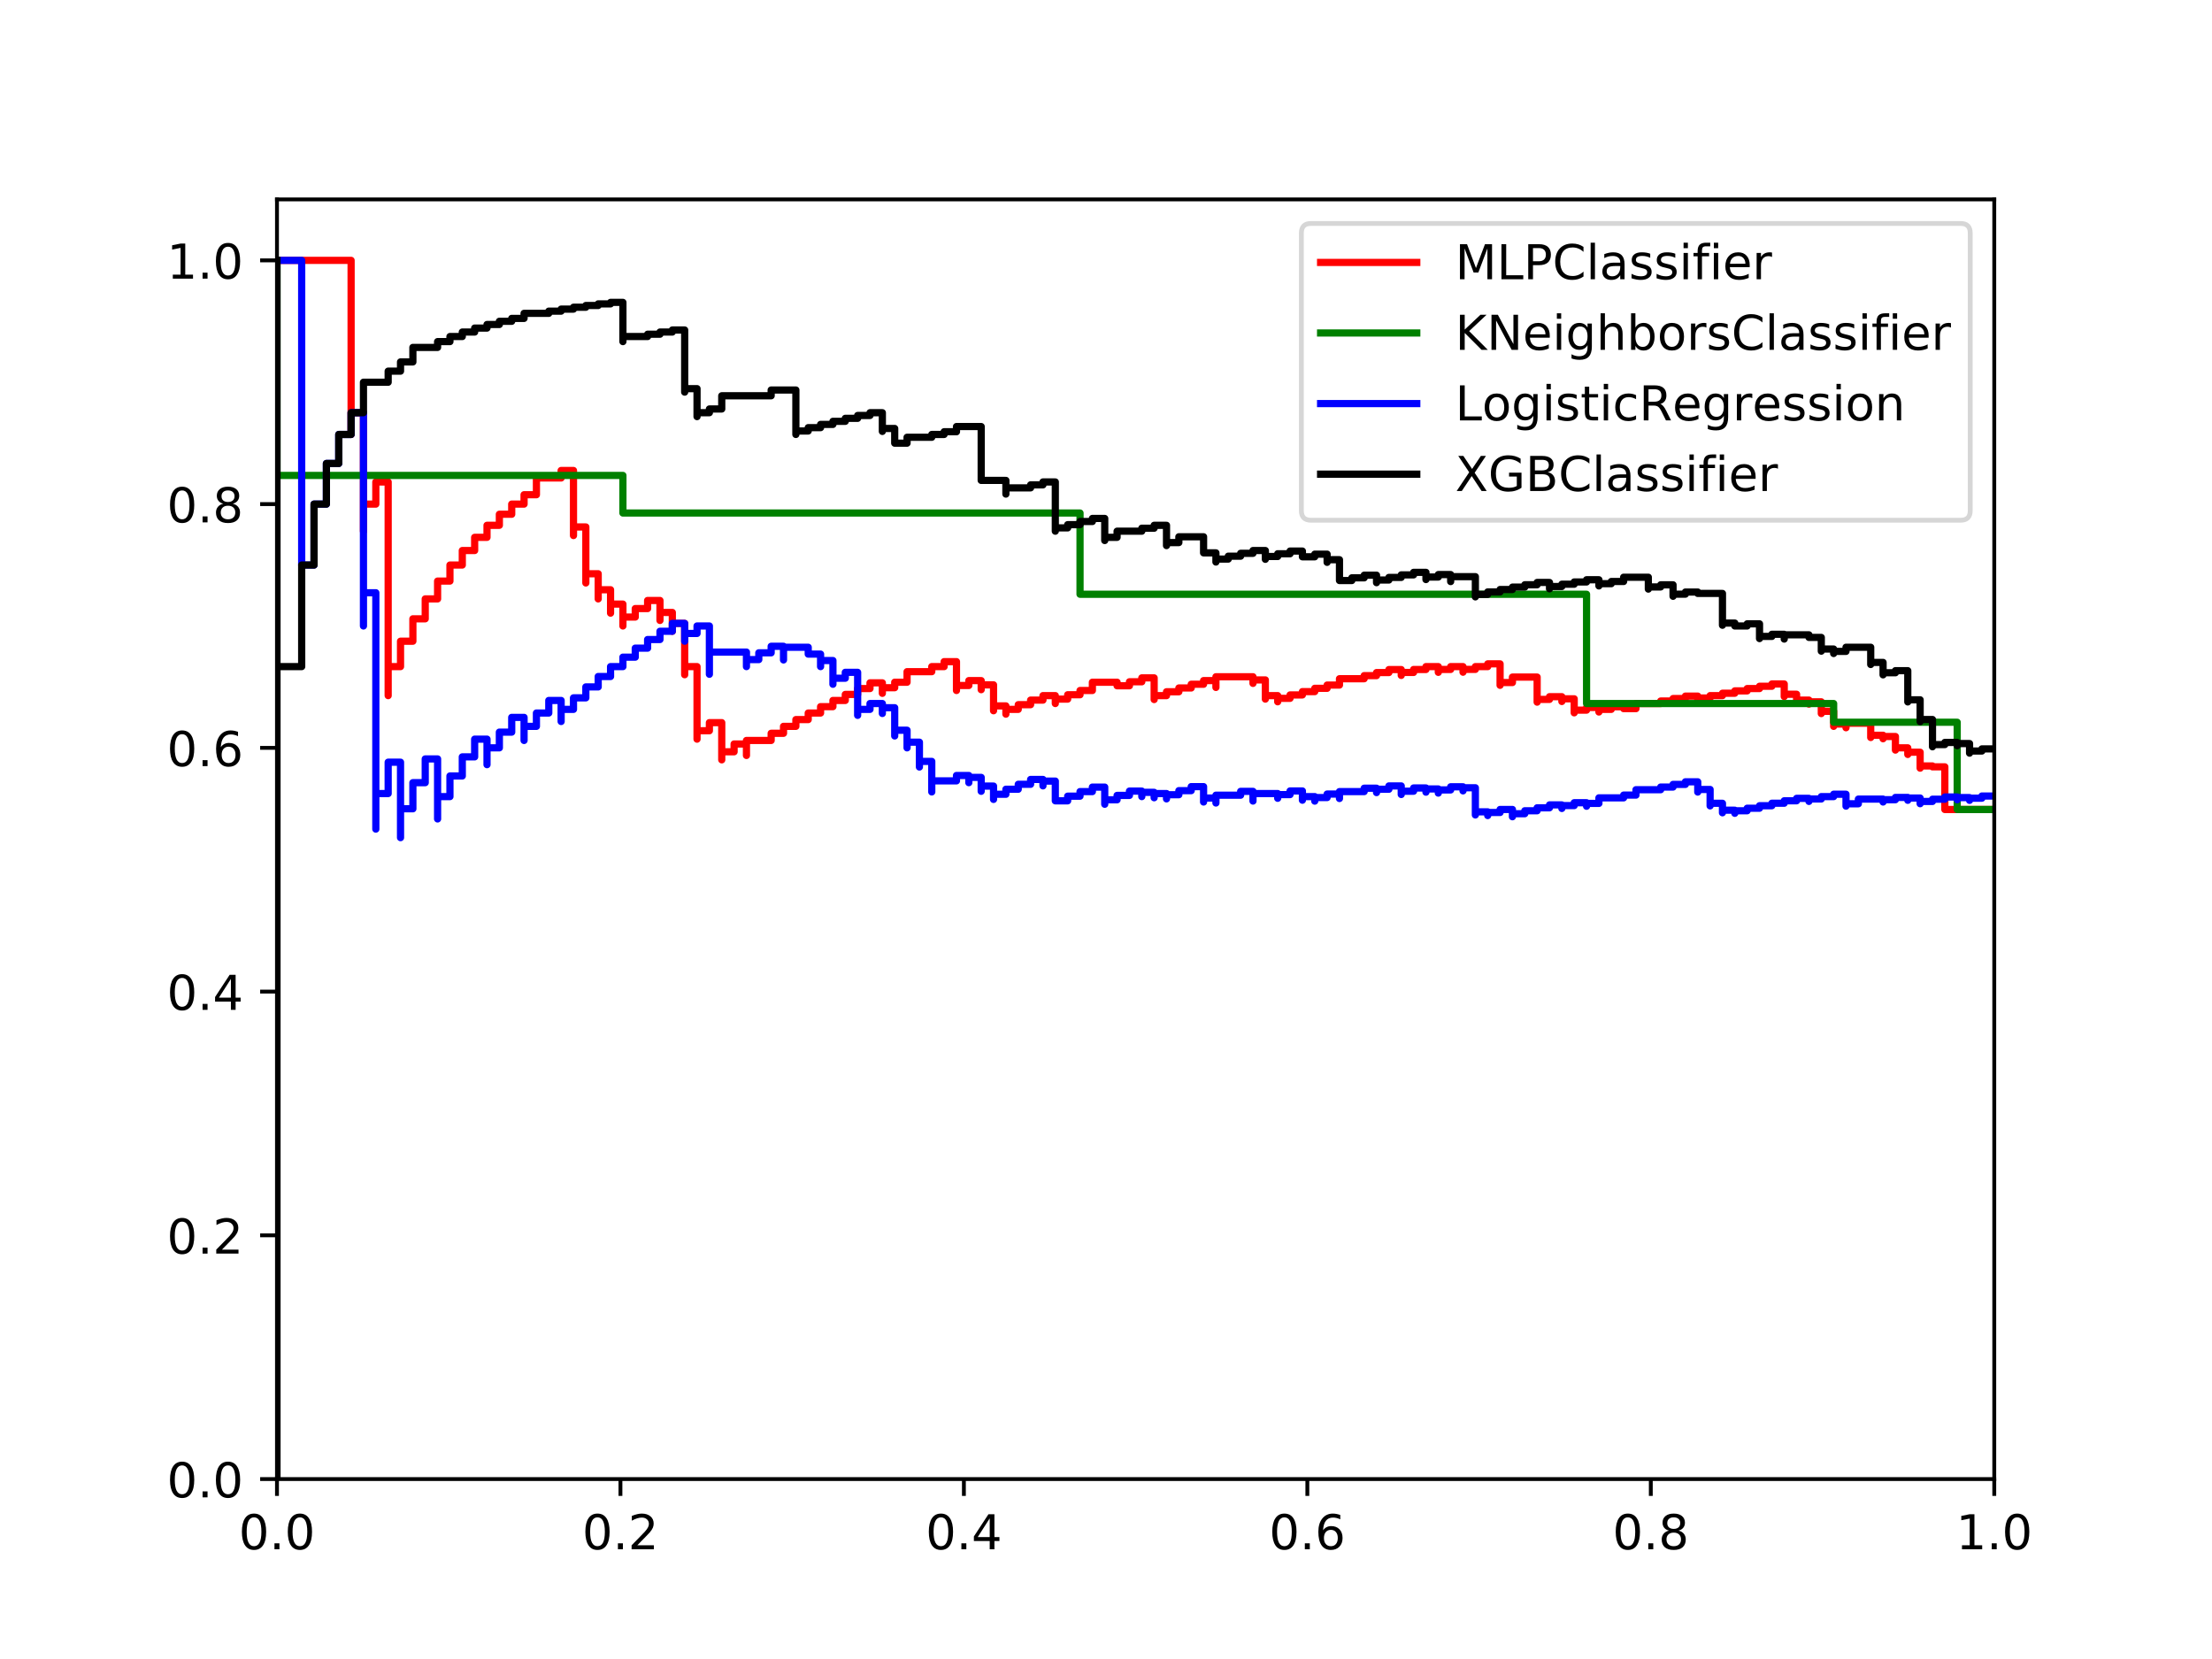 <?xml version="1.0" encoding="utf-8" standalone="no"?>
<!DOCTYPE svg PUBLIC "-//W3C//DTD SVG 1.1//EN"
  "http://www.w3.org/Graphics/SVG/1.1/DTD/svg11.dtd">
<!-- Created with matplotlib (http://matplotlib.org/) -->
<svg height="345pt" version="1.1" viewBox="0 0 460 345" width="460pt" xmlns="http://www.w3.org/2000/svg" xmlns:xlink="http://www.w3.org/1999/xlink">
 <defs>
  <style type="text/css">
*{stroke-linecap:butt;stroke-linejoin:round;}
  </style>
 </defs>
 <g id="figure_1">
  <g id="patch_1">
   <path d="M 0 345.6 
L 460.8 345.6 
L 460.8 0 
L 0 0 
z
" style="fill:#ffffff;"/>
  </g>
  <g id="axes_1">
   <g id="patch_2">
    <path d="M 57.6 307.584 
L 414.72 307.584 
L 414.72 41.472 
L 57.6 41.472 
z
" style="fill:#ffffff;"/>
   </g>
   <g id="matplotlib.axis_1">
    <g id="xtick_1">
     <g id="line2d_1">
      <defs>
       <path d="M 0 0 
L 0 3.5 
" id="mf0d5b5685d" style="stroke:#000000;stroke-width:0.8;"/>
      </defs>
      <g>
       <use style="stroke:#000000;stroke-width:0.8;" x="57.6" xlink:href="#mf0d5b5685d" y="307.584"/>
      </g>
     </g>
     <g id="text_1">
      <!-- 0.0 -->
      <defs>
       <path d="M 31.781 66.406 
Q 24.172 66.406 20.328 58.906 
Q 16.5 51.422 16.5 36.375 
Q 16.5 21.391 20.328 13.891 
Q 24.172 6.391 31.781 6.391 
Q 39.453 6.391 43.281 13.891 
Q 47.125 21.391 47.125 36.375 
Q 47.125 51.422 43.281 58.906 
Q 39.453 66.406 31.781 66.406 
M 31.781 74.219 
Q 44.047 74.219 50.516 64.516 
Q 56.984 54.828 56.984 36.375 
Q 56.984 17.969 50.516 8.266 
Q 44.047 -1.422 31.781 -1.422 
Q 19.531 -1.422 13.062 8.266 
Q 6.594 17.969 6.594 36.375 
Q 6.594 54.828 13.062 64.516 
Q 19.531 74.219 31.781 74.219 
" id="DejaVuSans-30"/>
       <path d="M 10.688 12.406 
L 21 12.406 
L 21 0 
L 10.688 0 
z
" id="DejaVuSans-2e"/>
      </defs>
      <g transform="translate(49.648 322.182)scale(0.1 -0.1)">
       <use xlink:href="#DejaVuSans-30"/>
       <use x="63.623" xlink:href="#DejaVuSans-2e"/>
       <use x="95.41" xlink:href="#DejaVuSans-30"/>
      </g>
     </g>
    </g>
    <g id="xtick_2">
     <g id="line2d_2">
      <g>
       <use style="stroke:#000000;stroke-width:0.8;" x="129.024" xlink:href="#mf0d5b5685d" y="307.584"/>
      </g>
     </g>
     <g id="text_2">
      <!-- 0.2 -->
      <defs>
       <path d="M 19.188 8.297 
L 53.609 8.297 
L 53.609 0 
L 7.328 0 
L 7.328 8.297 
Q 12.938 14.109 22.625 23.891 
Q 32.328 33.688 34.812 36.531 
Q 39.547 41.844 41.422 45.531 
Q 43.312 49.219 43.312 52.781 
Q 43.312 58.594 39.234 62.25 
Q 35.156 65.922 28.609 65.922 
Q 23.969 65.922 18.812 64.312 
Q 13.672 62.703 7.812 59.422 
L 7.812 69.391 
Q 13.766 71.781 18.938 73 
Q 24.125 74.219 28.422 74.219 
Q 39.75 74.219 46.484 68.547 
Q 53.219 62.891 53.219 53.422 
Q 53.219 48.922 51.531 44.891 
Q 49.859 40.875 45.406 35.406 
Q 44.188 33.984 37.641 27.219 
Q 31.109 20.453 19.188 8.297 
" id="DejaVuSans-32"/>
      </defs>
      <g transform="translate(121.072 322.182)scale(0.1 -0.1)">
       <use xlink:href="#DejaVuSans-30"/>
       <use x="63.623" xlink:href="#DejaVuSans-2e"/>
       <use x="95.41" xlink:href="#DejaVuSans-32"/>
      </g>
     </g>
    </g>
    <g id="xtick_3">
     <g id="line2d_3">
      <g>
       <use style="stroke:#000000;stroke-width:0.8;" x="200.448" xlink:href="#mf0d5b5685d" y="307.584"/>
      </g>
     </g>
     <g id="text_3">
      <!-- 0.4 -->
      <defs>
       <path d="M 37.797 64.312 
L 12.891 25.391 
L 37.797 25.391 
z
M 35.203 72.906 
L 47.609 72.906 
L 47.609 25.391 
L 58.016 25.391 
L 58.016 17.188 
L 47.609 17.188 
L 47.609 0 
L 37.797 0 
L 37.797 17.188 
L 4.891 17.188 
L 4.891 26.703 
z
" id="DejaVuSans-34"/>
      </defs>
      <g transform="translate(192.496 322.182)scale(0.1 -0.1)">
       <use xlink:href="#DejaVuSans-30"/>
       <use x="63.623" xlink:href="#DejaVuSans-2e"/>
       <use x="95.41" xlink:href="#DejaVuSans-34"/>
      </g>
     </g>
    </g>
    <g id="xtick_4">
     <g id="line2d_4">
      <g>
       <use style="stroke:#000000;stroke-width:0.8;" x="271.872" xlink:href="#mf0d5b5685d" y="307.584"/>
      </g>
     </g>
     <g id="text_4">
      <!-- 0.6 -->
      <defs>
       <path d="M 33.016 40.375 
Q 26.375 40.375 22.484 35.828 
Q 18.609 31.297 18.609 23.391 
Q 18.609 15.531 22.484 10.953 
Q 26.375 6.391 33.016 6.391 
Q 39.656 6.391 43.531 10.953 
Q 47.406 15.531 47.406 23.391 
Q 47.406 31.297 43.531 35.828 
Q 39.656 40.375 33.016 40.375 
M 52.594 71.297 
L 52.594 62.312 
Q 48.875 64.062 45.094 64.984 
Q 41.312 65.922 37.594 65.922 
Q 27.828 65.922 22.672 59.328 
Q 17.531 52.734 16.797 39.406 
Q 19.672 43.656 24.016 45.922 
Q 28.375 48.188 33.594 48.188 
Q 44.578 48.188 50.953 41.516 
Q 57.328 34.859 57.328 23.391 
Q 57.328 12.156 50.688 5.359 
Q 44.047 -1.422 33.016 -1.422 
Q 20.359 -1.422 13.672 8.266 
Q 6.984 17.969 6.984 36.375 
Q 6.984 53.656 15.188 63.938 
Q 23.391 74.219 37.203 74.219 
Q 40.922 74.219 44.703 73.484 
Q 48.484 72.75 52.594 71.297 
" id="DejaVuSans-36"/>
      </defs>
      <g transform="translate(263.92 322.182)scale(0.1 -0.1)">
       <use xlink:href="#DejaVuSans-30"/>
       <use x="63.623" xlink:href="#DejaVuSans-2e"/>
       <use x="95.41" xlink:href="#DejaVuSans-36"/>
      </g>
     </g>
    </g>
    <g id="xtick_5">
     <g id="line2d_5">
      <g>
       <use style="stroke:#000000;stroke-width:0.8;" x="343.296" xlink:href="#mf0d5b5685d" y="307.584"/>
      </g>
     </g>
     <g id="text_5">
      <!-- 0.8 -->
      <defs>
       <path d="M 31.781 34.625 
Q 24.75 34.625 20.719 30.859 
Q 16.703 27.094 16.703 20.516 
Q 16.703 13.922 20.719 10.156 
Q 24.75 6.391 31.781 6.391 
Q 38.812 6.391 42.859 10.172 
Q 46.922 13.969 46.922 20.516 
Q 46.922 27.094 42.891 30.859 
Q 38.875 34.625 31.781 34.625 
M 21.922 38.812 
Q 15.578 40.375 12.031 44.719 
Q 8.5 49.078 8.5 55.328 
Q 8.5 64.062 14.719 69.141 
Q 20.953 74.219 31.781 74.219 
Q 42.672 74.219 48.875 69.141 
Q 55.078 64.062 55.078 55.328 
Q 55.078 49.078 51.531 44.719 
Q 48 40.375 41.703 38.812 
Q 48.828 37.156 52.797 32.312 
Q 56.781 27.484 56.781 20.516 
Q 56.781 9.906 50.312 4.234 
Q 43.844 -1.422 31.781 -1.422 
Q 19.734 -1.422 13.25 4.234 
Q 6.781 9.906 6.781 20.516 
Q 6.781 27.484 10.781 32.312 
Q 14.797 37.156 21.922 38.812 
M 18.312 54.391 
Q 18.312 48.734 21.844 45.562 
Q 25.391 42.391 31.781 42.391 
Q 38.141 42.391 41.719 45.562 
Q 45.312 48.734 45.312 54.391 
Q 45.312 60.062 41.719 63.234 
Q 38.141 66.406 31.781 66.406 
Q 25.391 66.406 21.844 63.234 
Q 18.312 60.062 18.312 54.391 
" id="DejaVuSans-38"/>
      </defs>
      <g transform="translate(335.344 322.182)scale(0.1 -0.1)">
       <use xlink:href="#DejaVuSans-30"/>
       <use x="63.623" xlink:href="#DejaVuSans-2e"/>
       <use x="95.41" xlink:href="#DejaVuSans-38"/>
      </g>
     </g>
    </g>
    <g id="xtick_6">
     <g id="line2d_6">
      <g>
       <use style="stroke:#000000;stroke-width:0.8;" x="414.72" xlink:href="#mf0d5b5685d" y="307.584"/>
      </g>
     </g>
     <g id="text_6">
      <!-- 1.0 -->
      <defs>
       <path d="M 12.406 8.297 
L 28.516 8.297 
L 28.516 63.922 
L 10.984 60.406 
L 10.984 69.391 
L 28.422 72.906 
L 38.281 72.906 
L 38.281 8.297 
L 54.391 8.297 
L 54.391 0 
L 12.406 0 
z
" id="DejaVuSans-31"/>
      </defs>
      <g transform="translate(406.768 322.182)scale(0.1 -0.1)">
       <use xlink:href="#DejaVuSans-31"/>
       <use x="63.623" xlink:href="#DejaVuSans-2e"/>
       <use x="95.41" xlink:href="#DejaVuSans-30"/>
      </g>
     </g>
    </g>
   </g>
   <g id="matplotlib.axis_2">
    <g id="ytick_1">
     <g id="line2d_7">
      <defs>
       <path d="M 0 0 
L -3.5 0 
" id="mcf86f62292" style="stroke:#000000;stroke-width:0.8;"/>
      </defs>
      <g>
       <use style="stroke:#000000;stroke-width:0.8;" x="57.6" xlink:href="#mcf86f62292" y="307.584"/>
      </g>
     </g>
     <g id="text_7">
      <!-- 0.0 -->
      <g transform="translate(34.697 311.383)scale(0.1 -0.1)">
       <use xlink:href="#DejaVuSans-30"/>
       <use x="63.623" xlink:href="#DejaVuSans-2e"/>
       <use x="95.41" xlink:href="#DejaVuSans-30"/>
      </g>
     </g>
    </g>
    <g id="ytick_2">
     <g id="line2d_8">
      <g>
       <use style="stroke:#000000;stroke-width:0.8;" x="57.6" xlink:href="#mcf86f62292" y="256.896"/>
      </g>
     </g>
     <g id="text_8">
      <!-- 0.2 -->
      <g transform="translate(34.697 260.695)scale(0.1 -0.1)">
       <use xlink:href="#DejaVuSans-30"/>
       <use x="63.623" xlink:href="#DejaVuSans-2e"/>
       <use x="95.41" xlink:href="#DejaVuSans-32"/>
      </g>
     </g>
    </g>
    <g id="ytick_3">
     <g id="line2d_9">
      <g>
       <use style="stroke:#000000;stroke-width:0.8;" x="57.6" xlink:href="#mcf86f62292" y="206.208"/>
      </g>
     </g>
     <g id="text_9">
      <!-- 0.4 -->
      <g transform="translate(34.697 210.007)scale(0.1 -0.1)">
       <use xlink:href="#DejaVuSans-30"/>
       <use x="63.623" xlink:href="#DejaVuSans-2e"/>
       <use x="95.41" xlink:href="#DejaVuSans-34"/>
      </g>
     </g>
    </g>
    <g id="ytick_4">
     <g id="line2d_10">
      <g>
       <use style="stroke:#000000;stroke-width:0.8;" x="57.6" xlink:href="#mcf86f62292" y="155.52"/>
      </g>
     </g>
     <g id="text_10">
      <!-- 0.6 -->
      <g transform="translate(34.697 159.319)scale(0.1 -0.1)">
       <use xlink:href="#DejaVuSans-30"/>
       <use x="63.623" xlink:href="#DejaVuSans-2e"/>
       <use x="95.41" xlink:href="#DejaVuSans-36"/>
      </g>
     </g>
    </g>
    <g id="ytick_5">
     <g id="line2d_11">
      <g>
       <use style="stroke:#000000;stroke-width:0.8;" x="57.6" xlink:href="#mcf86f62292" y="104.832"/>
      </g>
     </g>
     <g id="text_11">
      <!-- 0.8 -->
      <g transform="translate(34.697 108.631)scale(0.1 -0.1)">
       <use xlink:href="#DejaVuSans-30"/>
       <use x="63.623" xlink:href="#DejaVuSans-2e"/>
       <use x="95.41" xlink:href="#DejaVuSans-38"/>
      </g>
     </g>
    </g>
    <g id="ytick_6">
     <g id="line2d_12">
      <g>
       <use style="stroke:#000000;stroke-width:0.8;" x="57.6" xlink:href="#mcf86f62292" y="54.144"/>
      </g>
     </g>
     <g id="text_12">
      <!-- 1.0 -->
      <g transform="translate(34.697 57.943)scale(0.1 -0.1)">
       <use xlink:href="#DejaVuSans-31"/>
       <use x="63.623" xlink:href="#DejaVuSans-2e"/>
       <use x="95.41" xlink:href="#DejaVuSans-30"/>
      </g>
     </g>
    </g>
   </g>
   <g id="line2d_13">
    <path clip-path="url(#ped47866f3f)" d="M 414.72 168.342 
L 404.443 168.342 
L 404.443 159.47 
L 401.874 159.47 
L 401.874 159.283 
L 399.305 159.283 
L 399.305 159.744 
L 399.305 159.744 
L 399.305 159.744 
L 399.305 156.429 
L 396.736 156.429 
L 396.736 156.89 
L 396.736 156.89 
L 396.736 156.89 
L 396.736 155.52 
L 394.166 155.52 
L 394.166 155.983 
L 394.166 155.983 
L 394.166 155.983 
L 394.166 153.162 
L 391.597 153.162 
L 391.597 153.625 
L 391.597 153.625 
L 391.597 153.625 
L 391.597 152.902 
L 389.028 152.902 
L 389.028 153.368 
L 389.028 153.368 
L 389.028 153.368 
L 389.028 150.402 
L 383.889 150.402 
L 383.889 151.337 
L 383.889 150.575 
L 381.32 150.575 
L 381.32 151.048 
L 381.32 151.048 
L 381.32 151.048 
L 381.32 147.917 
L 378.751 147.917 
L 378.751 148.388 
L 378.751 148.388 
L 378.751 148.388 
L 378.751 145.951 
L 376.182 145.951 
L 376.182 146.422 
L 376.182 146.422 
L 376.182 146.422 
L 376.182 145.591 
L 373.613 145.591 
L 373.613 146.065 
L 373.613 146.065 
L 373.613 146.065 
L 373.613 144.374 
L 371.043 144.374 
L 371.043 144.849 
L 371.043 144.849 
L 371.043 144.849 
L 371.043 142.238 
L 368.474 142.238 
L 368.474 142.712 
L 365.905 142.712 
L 365.905 143.19 
L 363.336 143.19 
L 363.336 143.674 
L 360.767 143.674 
L 360.767 144.164 
L 358.197 144.164 
L 358.197 144.658 
L 355.628 144.658 
L 355.628 145.158 
L 353.059 145.158 
L 353.059 145.664 
L 353.059 145.664 
L 353.059 145.664 
L 353.059 144.759 
L 350.49 144.759 
L 350.49 145.268 
L 347.921 145.268 
L 347.921 145.783 
L 345.351 145.783 
L 345.351 146.304 
L 340.213 146.304 
L 340.213 147.363 
L 337.644 147.363 
L 337.644 146.974 
L 335.075 146.974 
L 335.075 147.517 
L 332.505 147.517 
L 332.505 148.066 
L 332.505 148.066 
L 332.505 148.066 
L 332.505 147.122 
L 329.936 147.122 
L 329.936 147.675 
L 327.367 147.675 
L 327.367 148.235 
L 327.367 148.235 
L 327.367 148.235 
L 327.367 145.321 
L 324.798 145.321 
L 324.798 145.88 
L 324.798 145.88 
L 324.798 145.88 
L 324.798 144.882 
L 322.228 144.882 
L 322.228 145.445 
L 319.659 145.445 
L 319.659 146.016 
L 319.659 146.016 
L 319.659 146.016 
L 319.659 140.804 
L 314.521 140.804 
L 314.521 141.937 
L 311.952 141.937 
L 311.952 142.515 
L 311.952 142.515 
L 311.952 142.515 
L 311.952 138.053 
L 309.382 138.053 
L 309.382 138.624 
L 306.813 138.624 
L 306.813 139.203 
L 304.244 139.203 
L 304.244 139.789 
L 304.244 139.789 
L 304.244 139.789 
L 304.244 138.624 
L 301.675 138.624 
L 301.675 139.215 
L 299.106 139.215 
L 299.106 139.814 
L 299.106 139.814 
L 299.106 139.814 
L 299.106 138.624 
L 296.536 138.624 
L 296.536 139.227 
L 293.967 139.227 
L 293.967 139.84 
L 291.398 139.84 
L 291.398 140.461 
L 291.398 140.461 
L 291.398 140.461 
L 291.398 139.241 
L 288.829 139.241 
L 288.829 139.866 
L 286.26 139.866 
L 286.26 140.501 
L 283.69 140.501 
L 283.69 141.146 
L 278.552 141.146 
L 278.552 142.464 
L 275.983 142.464 
L 275.983 143.138 
L 273.414 143.138 
L 273.414 143.823 
L 270.844 143.823 
L 270.844 144.518 
L 268.275 144.518 
L 268.275 145.224 
L 265.706 145.224 
L 265.706 145.941 
L 265.706 145.941 
L 265.706 145.941 
L 265.706 144.658 
L 263.137 144.658 
L 263.137 145.382 
L 263.137 145.382 
L 263.137 145.382 
L 263.137 141.394 
L 260.567 141.394 
L 260.567 142.115 
L 260.567 142.115 
L 260.567 142.115 
L 260.567 140.736 
L 252.86 140.736 
L 252.86 142.956 
L 252.86 141.537 
L 250.291 141.537 
L 250.291 142.297 
L 247.721 142.297 
L 247.721 143.07 
L 245.152 143.07 
L 245.152 143.857 
L 242.583 143.857 
L 242.583 144.658 
L 240.014 144.658 
L 240.014 145.474 
L 240.014 145.474 
L 240.014 145.474 
L 240.014 140.971 
L 237.445 140.971 
L 237.445 141.782 
L 234.875 141.782 
L 234.875 142.609 
L 232.306 142.609 
L 232.306 141.873 
L 227.168 141.873 
L 227.168 143.593 
L 224.599 143.593 
L 224.599 144.479 
L 222.029 144.479 
L 222.029 145.382 
L 219.46 145.382 
L 219.46 146.304 
L 219.46 146.304 
L 219.46 146.304 
L 219.46 144.658 
L 216.891 144.658 
L 216.891 145.591 
L 214.322 145.591 
L 214.322 146.544 
L 211.753 146.544 
L 211.753 147.517 
L 209.183 147.517 
L 209.183 148.51 
L 209.183 148.51 
L 209.183 148.51 
L 209.183 146.799 
L 206.614 146.799 
L 206.614 147.807 
L 206.614 147.807 
L 206.614 147.807 
L 206.614 142.421 
L 204.045 142.421 
L 204.045 143.424 
L 204.045 143.424 
L 204.045 143.424 
L 204.045 141.537 
L 201.476 141.537 
L 201.476 142.553 
L 198.906 142.553 
L 198.906 143.593 
L 198.906 143.593 
L 198.906 143.593 
L 198.906 137.594 
L 196.337 137.594 
L 196.337 138.624 
L 193.768 138.624 
L 193.768 139.68 
L 188.63 139.68 
L 188.63 141.873 
L 186.06 141.873 
L 186.06 143.013 
L 183.491 143.013 
L 183.491 144.182 
L 183.491 144.182 
L 183.491 144.182 
L 183.491 142.003 
L 180.922 142.003 
L 180.922 143.19 
L 178.353 143.19 
L 178.353 144.41 
L 175.784 144.41 
L 175.784 145.664 
L 173.214 145.664 
L 173.214 146.953 
L 170.645 146.953 
L 170.645 148.279 
L 168.076 148.279 
L 168.076 149.643 
L 165.507 149.643 
L 165.507 151.048 
L 162.938 151.048 
L 162.938 152.494 
L 160.368 152.494 
L 160.368 153.984 
L 155.23 153.984 
L 155.23 157.104 
L 155.23 154.715 
L 152.661 154.715 
L 152.661 156.338 
L 150.092 156.338 
L 150.092 158.013 
L 150.092 158.013 
L 150.092 158.013 
L 150.092 150.276 
L 147.522 150.276 
L 147.522 151.963 
L 144.953 151.963 
L 144.953 153.71 
L 144.953 153.71 
L 144.953 153.71 
L 144.953 138.624 
L 142.384 138.624 
L 142.384 140.314 
L 142.384 140.314 
L 142.384 140.314 
L 142.384 129.637 
L 139.815 129.637 
L 139.815 131.278 
L 139.815 131.278 
L 139.815 131.278 
L 139.815 127.36 
L 137.245 127.36 
L 137.245 129.024 
L 137.245 129.024 
L 137.245 129.024 
L 137.245 124.871 
L 134.676 124.871 
L 134.676 126.555 
L 132.107 126.555 
L 132.107 128.322 
L 129.538 128.322 
L 129.538 130.176 
L 129.538 130.176 
L 129.538 130.176 
L 129.538 125.627 
L 126.969 125.627 
L 126.969 127.508 
L 126.969 127.508 
L 126.969 127.508 
L 126.969 122.641 
L 124.399 122.641 
L 124.399 124.544 
L 124.399 124.544 
L 124.399 124.544 
L 124.399 119.314 
L 121.83 119.314 
L 121.83 121.231 
L 121.83 121.231 
L 121.83 121.231 
L 121.83 109.584 
L 119.261 109.584 
L 119.261 111.372 
L 119.261 111.372 
L 119.261 111.372 
L 119.261 97.841 
L 116.692 97.841 
L 116.692 99.401 
L 111.553 99.401 
L 111.553 102.882 
L 108.984 102.882 
L 108.984 104.832 
L 106.415 104.832 
L 106.415 106.944 
L 103.846 106.944 
L 103.846 109.24 
L 101.277 109.24 
L 101.277 111.744 
L 98.707 111.744 
L 98.707 114.487 
L 96.138 114.487 
L 96.138 117.504 
L 93.569 117.504 
L 93.569 120.839 
L 91 120.839 
L 91 124.544 
L 88.431 124.544 
L 88.431 128.685 
L 85.861 128.685 
L 85.861 133.344 
L 83.292 133.344 
L 83.292 138.624 
L 80.723 138.624 
L 80.723 144.658 
L 80.723 144.658 
L 80.723 144.658 
L 80.723 100.224 
L 78.154 100.224 
L 78.154 104.832 
L 75.584 104.832 
L 75.584 110.464 
L 75.584 110.464 
L 75.584 110.464 
L 75.584 85.824 
L 73.015 85.824 
L 73.015 90.35 
L 73.015 90.35 
L 73.015 90.35 
L 73.015 54.144 
L 57.6 54.144 
L 57.6 54.144 
" style="fill:none;stroke:#ff0000;stroke-linecap:square;stroke-width:1.5;"/>
   </g>
   <g id="line2d_14">
    <path clip-path="url(#ped47866f3f)" d="M 414.72 168.342 
L 407.012 168.342 
L 407.012 150.197 
L 381.32 150.197 
L 381.32 146.304 
L 329.936 146.304 
L 329.936 123.58 
L 224.599 123.58 
L 224.599 106.686 
L 129.538 106.686 
L 129.538 98.869 
L 57.6 98.869 
L 57.6 54.144 
" style="fill:none;stroke:#008000;stroke-linecap:square;stroke-width:1.5;"/>
   </g>
   <g id="line2d_15">
    <path clip-path="url(#ped47866f3f)" d="M 414.72 165.535 
L 412.151 165.535 
L 412.151 165.986 
L 409.582 165.986 
L 409.582 166.441 
L 409.582 166.441 
L 409.582 166.441 
L 409.582 165.864 
L 407.012 165.864 
L 407.012 166.322 
L 407.012 166.322 
L 407.012 166.322 
L 407.012 165.741 
L 404.443 165.741 
L 404.443 166.202 
L 401.874 166.202 
L 401.874 166.667 
L 399.305 166.667 
L 399.305 167.136 
L 399.305 167.136 
L 399.305 167.136 
L 399.305 165.956 
L 396.736 165.956 
L 396.736 166.428 
L 396.736 166.428 
L 396.736 166.428 
L 396.736 165.829 
L 394.166 165.829 
L 394.166 166.305 
L 391.597 166.305 
L 391.597 166.784 
L 391.597 166.784 
L 391.597 166.784 
L 391.597 166.18 
L 386.459 166.18 
L 386.459 167.15 
L 383.889 167.15 
L 383.889 167.641 
L 383.889 167.641 
L 383.889 167.641 
L 383.889 165.164 
L 381.32 165.164 
L 381.32 165.658 
L 378.751 165.658 
L 378.751 166.155 
L 376.182 166.155 
L 376.182 166.658 
L 376.182 166.658 
L 376.182 166.658 
L 376.182 166.023 
L 373.613 166.023 
L 373.613 166.529 
L 371.043 166.529 
L 371.043 167.04 
L 368.474 167.04 
L 368.474 167.556 
L 365.905 167.556 
L 365.905 168.076 
L 363.336 168.076 
L 363.336 168.601 
L 360.767 168.601 
L 360.767 169.131 
L 360.767 169.131 
L 360.767 169.131 
L 360.767 168.487 
L 358.197 168.487 
L 358.197 169.021 
L 358.197 169.021 
L 358.197 169.021 
L 358.197 167.051 
L 355.628 167.051 
L 355.628 167.589 
L 355.628 167.589 
L 355.628 167.589 
L 355.628 164.174 
L 353.059 164.174 
L 353.059 164.713 
L 353.059 164.713 
L 353.059 164.713 
L 353.059 162.581 
L 350.49 162.581 
L 350.49 163.123 
L 347.921 163.123 
L 347.921 163.671 
L 345.351 163.671 
L 345.351 164.224 
L 340.213 164.224 
L 340.213 165.347 
L 337.644 165.347 
L 337.644 165.918 
L 332.505 165.918 
L 332.505 167.076 
L 329.936 167.076 
L 329.936 167.664 
L 329.936 167.664 
L 329.936 167.664 
L 329.936 166.931 
L 327.367 166.931 
L 327.367 167.525 
L 324.798 167.525 
L 324.798 168.125 
L 324.798 168.125 
L 324.798 168.125 
L 324.798 167.383 
L 322.228 167.383 
L 322.228 167.989 
L 319.659 167.989 
L 319.659 168.601 
L 317.09 168.601 
L 317.09 169.219 
L 314.521 169.219 
L 314.521 169.845 
L 314.521 169.845 
L 314.521 169.845 
L 314.521 168.331 
L 311.952 168.331 
L 311.952 168.962 
L 309.382 168.962 
L 309.382 169.6 
L 309.382 169.6 
L 309.382 169.6 
L 309.382 168.829 
L 306.813 168.829 
L 306.813 169.473 
L 306.813 169.473 
L 306.813 169.473 
L 306.813 163.82 
L 304.244 163.82 
L 304.244 164.465 
L 304.244 164.465 
L 304.244 164.465 
L 304.244 163.618 
L 301.675 163.618 
L 301.675 164.27 
L 299.106 164.27 
L 299.106 164.929 
L 299.106 164.929 
L 299.106 164.929 
L 299.106 164.07 
L 296.536 164.07 
L 296.536 164.736 
L 296.536 164.736 
L 296.536 164.736 
L 296.536 163.865 
L 293.967 163.865 
L 293.967 164.538 
L 291.398 164.538 
L 291.398 165.22 
L 291.398 165.22 
L 291.398 165.22 
L 291.398 163.44 
L 288.829 163.44 
L 288.829 164.127 
L 286.26 164.127 
L 286.26 164.823 
L 286.26 164.823 
L 286.26 164.823 
L 286.26 163.914 
L 283.69 163.914 
L 283.69 164.618 
L 278.552 164.618 
L 278.552 166.053 
L 278.552 165.128 
L 275.983 165.128 
L 275.983 165.858 
L 273.414 165.858 
L 273.414 166.598 
L 273.414 166.598 
L 273.414 166.598 
L 273.414 165.658 
L 270.844 165.658 
L 270.844 166.406 
L 270.844 166.406 
L 270.844 166.406 
L 270.844 164.485 
L 268.275 164.485 
L 268.275 165.241 
L 265.706 165.241 
L 265.706 166.007 
L 265.706 166.007 
L 265.706 166.007 
L 265.706 165.024 
L 260.567 165.024 
L 260.567 166.586 
L 260.567 165.586 
L 260.567 165.586 
L 260.567 164.571 
L 257.998 164.571 
L 257.998 165.366 
L 252.86 165.366 
L 252.86 166.99 
L 252.86 165.956 
L 250.291 165.956 
L 250.291 166.784 
L 250.291 166.784 
L 250.291 166.784 
L 250.291 163.584 
L 247.721 163.584 
L 247.721 164.419 
L 245.152 164.419 
L 245.152 165.268 
L 242.583 165.268 
L 242.583 166.129 
L 242.583 166.129 
L 242.583 166.129 
L 242.583 165.024 
L 240.014 165.024 
L 240.014 165.897 
L 240.014 165.897 
L 240.014 165.897 
L 240.014 164.773 
L 237.445 164.773 
L 237.445 165.658 
L 237.445 165.658 
L 237.445 165.658 
L 237.445 164.513 
L 234.875 164.513 
L 234.875 165.41 
L 232.306 165.41 
L 232.306 166.322 
L 229.737 166.322 
L 229.737 167.249 
L 229.737 167.249 
L 229.737 167.249 
L 229.737 163.682 
L 227.168 163.682 
L 227.168 164.618 
L 224.599 164.618 
L 224.599 165.57 
L 222.029 165.57 
L 222.029 166.539 
L 219.46 166.539 
L 219.46 162.432 
L 216.891 162.432 
L 216.891 163.425 
L 216.891 163.425 
L 216.891 163.425 
L 216.891 162.091 
L 214.322 162.091 
L 214.322 163.1 
L 211.753 163.1 
L 211.753 164.127 
L 209.183 164.127 
L 209.183 165.175 
L 206.614 165.175 
L 206.614 166.242 
L 206.614 166.242 
L 206.614 166.242 
L 206.614 163.471 
L 204.045 163.471 
L 204.045 164.554 
L 204.045 164.554 
L 204.045 164.554 
L 204.045 161.664 
L 201.476 161.664 
L 201.476 162.761 
L 201.476 162.761 
L 201.476 162.761 
L 201.476 161.268 
L 198.906 161.268 
L 198.906 162.384 
L 193.768 162.384 
L 193.768 164.687 
L 193.768 163.15 
L 193.768 163.15 
L 193.768 158.336 
L 191.199 158.336 
L 191.199 159.507 
L 191.199 159.507 
L 191.199 159.507 
L 191.199 154.341 
L 188.63 154.341 
L 188.63 155.52 
L 188.63 155.52 
L 188.63 155.52 
L 188.63 151.856 
L 186.06 151.856 
L 186.06 153.047 
L 186.06 153.047 
L 186.06 153.047 
L 186.06 147.179 
L 183.491 147.179 
L 183.491 148.372 
L 183.491 148.372 
L 183.491 148.372 
L 183.491 146.304 
L 180.922 146.304 
L 180.922 147.517 
L 178.353 147.517 
L 178.353 148.762 
L 178.353 148.762 
L 178.353 148.762 
L 178.353 139.814 
L 175.784 139.814 
L 175.784 141.038 
L 173.214 141.038 
L 173.214 142.297 
L 173.214 142.297 
L 173.214 142.297 
L 173.214 137.363 
L 170.645 137.363 
L 170.645 138.624 
L 170.645 138.624 
L 170.645 138.624 
L 170.645 136.025 
L 168.076 136.025 
L 168.076 134.601 
L 162.938 134.601 
L 162.938 137.239 
L 162.938 137.239 
L 162.938 137.239 
L 162.938 134.4 
L 160.368 134.4 
L 160.368 135.76 
L 157.799 135.76 
L 157.799 137.167 
L 155.23 137.167 
L 155.23 138.624 
L 155.23 138.624 
L 155.23 138.624 
L 155.23 135.607 
L 147.522 135.607 
L 147.522 140.218 
L 147.522 136.999 
L 147.522 136.999 
L 147.522 130.176 
L 144.953 130.176 
L 144.953 131.728 
L 142.384 131.728 
L 142.384 133.344 
L 142.384 133.344 
L 142.384 133.344 
L 142.384 129.637 
L 139.815 129.637 
L 139.815 131.278 
L 137.245 131.278 
L 137.245 132.992 
L 134.676 132.992 
L 134.676 134.784 
L 132.107 134.784 
L 132.107 136.659 
L 129.538 136.659 
L 129.538 138.624 
L 126.969 138.624 
L 126.969 140.684 
L 124.399 140.684 
L 124.399 142.848 
L 121.83 142.848 
L 121.83 145.122 
L 119.261 145.122 
L 119.261 147.517 
L 116.692 147.517 
L 116.692 150.04 
L 116.692 150.04 
L 116.692 150.04 
L 116.692 145.664 
L 114.123 145.664 
L 114.123 148.279 
L 111.553 148.279 
L 111.553 151.048 
L 108.984 151.048 
L 108.984 153.984 
L 108.984 153.984 
L 108.984 153.984 
L 108.984 149.184 
L 106.415 149.184 
L 106.415 152.25 
L 103.846 152.25 
L 103.846 155.52 
L 101.277 155.52 
L 101.277 159.016 
L 101.277 159.016 
L 101.277 159.016 
L 101.277 153.71 
L 98.707 153.71 
L 98.707 157.397 
L 96.138 157.397 
L 96.138 161.369 
L 93.569 161.369 
L 93.569 165.658 
L 91 165.658 
L 91 170.304 
L 91 170.304 
L 91 170.304 
L 91 157.824 
L 88.431 157.824 
L 88.431 162.761 
L 85.861 162.761 
L 85.861 168.192 
L 83.292 168.192 
L 83.292 174.195 
L 83.292 174.195 
L 83.292 174.195 
L 83.292 158.502 
L 80.723 158.502 
L 80.723 165.024 
L 78.154 165.024 
L 78.154 172.416 
L 78.154 172.416 
L 78.154 172.416 
L 78.154 123.264 
L 75.584 123.264 
L 75.584 130.176 
L 75.584 130.176 
L 75.584 130.176 
L 75.584 85.824 
L 73.015 85.824 
L 73.015 90.35 
L 70.446 90.35 
L 70.446 96.384 
L 67.877 96.384 
L 67.877 104.832 
L 65.308 104.832 
L 65.308 117.504 
L 62.738 117.504 
L 62.738 54.144 
L 57.6 54.144 
L 57.6 54.144 
" style="fill:none;stroke:#0000ff;stroke-linecap:square;stroke-width:1.5;"/>
   </g>
   <g id="line2d_16">
    <path clip-path="url(#ped47866f3f)" d="M 414.72 155.738 
L 412.151 155.738 
L 412.151 156.178 
L 409.582 156.178 
L 409.582 156.622 
L 409.582 156.622 
L 409.582 156.622 
L 409.582 154.627 
L 407.012 154.627 
L 407.012 155.071 
L 407.012 155.071 
L 407.012 155.071 
L 407.012 154.394 
L 404.443 154.394 
L 404.443 154.841 
L 401.874 154.841 
L 401.874 155.293 
L 401.874 155.293 
L 401.874 155.293 
L 401.874 149.626 
L 399.305 149.626 
L 399.305 150.072 
L 399.305 150.072 
L 399.305 150.072 
L 399.305 145.529 
L 396.736 145.529 
L 396.736 145.97 
L 396.736 145.97 
L 396.736 145.97 
L 396.736 139.473 
L 394.166 139.473 
L 394.166 139.904 
L 391.597 139.904 
L 391.597 140.339 
L 391.597 140.339 
L 391.597 140.339 
L 391.597 137.753 
L 389.028 137.753 
L 389.028 138.186 
L 389.028 138.186 
L 389.028 138.186 
L 389.028 134.601 
L 383.889 134.601 
L 383.889 135.462 
L 381.32 135.462 
L 381.32 135.899 
L 381.32 135.899 
L 381.32 135.899 
L 381.32 134.971 
L 378.751 134.971 
L 378.751 135.41 
L 378.751 135.41 
L 378.751 135.41 
L 378.751 132.556 
L 376.182 132.556 
L 376.182 132.017 
L 371.043 132.017 
L 371.043 132.897 
L 371.043 132.897 
L 371.043 132.897 
L 371.043 131.904 
L 368.474 131.904 
L 368.474 132.348 
L 365.905 132.348 
L 365.905 132.798 
L 365.905 132.798 
L 365.905 132.798 
L 365.905 129.731 
L 363.336 129.731 
L 363.336 130.176 
L 360.767 130.176 
L 360.767 129.573 
L 358.197 129.573 
L 358.197 130.024 
L 358.197 130.024 
L 358.197 130.024 
L 358.197 123.407 
L 353.059 123.407 
L 353.059 123.118 
L 350.49 123.118 
L 350.49 123.558 
L 347.921 123.558 
L 347.921 124.002 
L 347.921 124.002 
L 347.921 124.002 
L 347.921 121.618 
L 345.351 121.618 
L 345.351 122.059 
L 342.782 122.059 
L 342.782 122.506 
L 342.782 122.506 
L 342.782 122.506 
L 342.782 120.038 
L 337.644 120.038 
L 337.644 120.929 
L 335.075 120.929 
L 335.075 121.383 
L 332.505 121.383 
L 332.505 121.844 
L 332.505 121.844 
L 332.505 121.844 
L 332.505 120.563 
L 329.936 120.563 
L 329.936 121.024 
L 327.367 121.024 
L 327.367 121.492 
L 324.798 121.492 
L 324.798 121.966 
L 322.228 121.966 
L 322.228 122.447 
L 322.228 122.447 
L 322.228 122.447 
L 322.228 121.125 
L 319.659 121.125 
L 319.659 121.606 
L 317.09 121.606 
L 317.09 122.095 
L 314.521 122.095 
L 314.521 122.591 
L 311.952 122.591 
L 311.952 123.095 
L 309.382 123.095 
L 309.382 123.605 
L 306.813 123.605 
L 306.813 124.124 
L 306.813 124.124 
L 306.813 124.124 
L 306.813 119.922 
L 301.675 119.922 
L 301.675 120.942 
L 301.675 120.942 
L 301.675 120.942 
L 301.675 119.484 
L 299.106 119.484 
L 299.106 119.998 
L 296.536 119.998 
L 296.536 120.521 
L 296.536 120.521 
L 296.536 120.521 
L 296.536 119.025 
L 293.967 119.025 
L 293.967 119.548 
L 291.398 119.548 
L 291.398 120.08 
L 288.829 120.08 
L 288.829 120.62 
L 286.26 120.62 
L 286.26 121.169 
L 286.26 121.169 
L 286.26 121.169 
L 286.26 119.616 
L 283.69 119.616 
L 283.69 120.166 
L 281.121 120.166 
L 281.121 120.726 
L 278.552 120.726 
L 278.552 116.392 
L 275.983 116.392 
L 275.983 116.943 
L 275.983 116.943 
L 275.983 116.943 
L 275.983 115.241 
L 273.414 115.241 
L 273.414 115.792 
L 270.844 115.792 
L 270.844 114.598 
L 268.275 114.598 
L 268.275 115.157 
L 265.706 115.157 
L 265.706 115.728 
L 263.137 115.728 
L 263.137 116.309 
L 263.137 116.309 
L 263.137 116.309 
L 263.137 114.487 
L 260.567 114.487 
L 260.567 115.067 
L 257.998 115.067 
L 257.998 115.659 
L 255.429 115.659 
L 255.429 116.262 
L 252.86 116.262 
L 252.86 116.877 
L 252.86 116.877 
L 252.86 116.877 
L 252.86 114.97 
L 250.291 114.97 
L 250.291 111.625 
L 245.152 111.625 
L 245.152 112.835 
L 242.583 112.835 
L 242.583 113.46 
L 242.583 113.46 
L 242.583 113.46 
L 242.583 109.24 
L 240.014 109.24 
L 240.014 109.845 
L 237.445 109.845 
L 237.445 110.464 
L 232.306 110.464 
L 232.306 111.744 
L 229.737 111.744 
L 229.737 112.406 
L 229.737 112.406 
L 229.737 112.406 
L 229.737 107.814 
L 227.168 107.814 
L 227.168 108.453 
L 224.599 108.453 
L 224.599 109.107 
L 222.029 109.107 
L 222.029 109.777 
L 219.46 109.777 
L 219.46 110.464 
L 219.46 110.464 
L 219.46 110.464 
L 219.46 100.224 
L 216.891 100.224 
L 216.891 100.83 
L 214.322 100.83 
L 214.322 101.453 
L 209.183 101.453 
L 209.183 102.749 
L 209.183 102.749 
L 209.183 102.749 
L 209.183 99.904 
L 204.045 99.904 
L 204.045 88.704 
L 198.906 88.704 
L 198.906 89.784 
L 196.337 89.784 
L 196.337 90.35 
L 193.768 90.35 
L 193.768 90.934 
L 188.63 90.934 
L 188.63 92.16 
L 186.06 92.16 
L 186.06 89.101 
L 183.491 89.101 
L 183.491 89.715 
L 183.491 89.715 
L 183.491 89.715 
L 183.491 85.824 
L 180.922 85.824 
L 180.922 86.4 
L 178.353 86.4 
L 178.353 86.997 
L 175.784 86.997 
L 175.784 87.617 
L 173.214 87.617 
L 173.214 88.261 
L 170.645 88.261 
L 170.645 88.93 
L 168.076 88.93 
L 168.076 89.626 
L 165.507 89.626 
L 165.507 90.35 
L 165.507 90.35 
L 165.507 90.35 
L 165.507 81.106 
L 160.368 81.106 
L 160.368 82.304 
L 150.092 82.304 
L 150.092 85.051 
L 147.522 85.051 
L 147.522 85.824 
L 144.953 85.824 
L 144.953 86.636 
L 144.953 86.636 
L 144.953 86.636 
L 144.953 80.822 
L 142.384 80.822 
L 142.384 81.543 
L 142.384 81.543 
L 142.384 81.543 
L 142.384 68.626 
L 139.815 68.626 
L 139.815 69.052 
L 137.245 69.052 
L 137.245 69.504 
L 134.676 69.504 
L 134.676 69.984 
L 129.538 69.984 
L 129.538 71.04 
L 129.538 71.04 
L 129.538 71.04 
L 129.538 62.883 
L 126.969 62.883 
L 126.969 63.195 
L 124.399 63.195 
L 124.399 63.531 
L 121.83 63.531 
L 121.83 63.892 
L 119.261 63.892 
L 119.261 64.282 
L 116.692 64.282 
L 116.692 64.704 
L 114.123 64.704 
L 114.123 65.163 
L 108.984 65.163 
L 108.984 66.213 
L 106.415 66.213 
L 106.415 66.816 
L 103.846 66.816 
L 103.846 67.483 
L 101.277 67.483 
L 101.277 68.224 
L 98.707 68.224 
L 98.707 69.052 
L 96.138 69.052 
L 96.138 69.984 
L 93.569 69.984 
L 93.569 71.04 
L 91 71.04 
L 91 72.247 
L 85.861 72.247 
L 85.861 75.264 
L 83.292 75.264 
L 83.292 77.184 
L 80.723 77.184 
L 80.723 79.488 
L 75.584 79.488 
L 75.584 85.824 
L 73.015 85.824 
L 73.015 90.35 
L 70.446 90.35 
L 70.446 96.384 
L 67.877 96.384 
L 67.877 104.832 
L 65.308 104.832 
L 65.308 117.504 
L 62.738 117.504 
L 62.738 138.624 
L 57.6 138.624 
L 57.6 307.584 
L 57.6 307.584 
L 57.6 307.584 
L 57.6 54.144 
L 57.6 54.144 
" style="fill:none;stroke:#000000;stroke-linecap:square;stroke-width:1.5;"/>
   </g>
   <g id="patch_3">
    <path d="M 57.6 307.584 
L 57.6 41.472 
" style="fill:none;stroke:#000000;stroke-linecap:square;stroke-linejoin:miter;stroke-width:0.8;"/>
   </g>
   <g id="patch_4">
    <path d="M 414.72 307.584 
L 414.72 41.472 
" style="fill:none;stroke:#000000;stroke-linecap:square;stroke-linejoin:miter;stroke-width:0.8;"/>
   </g>
   <g id="patch_5">
    <path d="M 57.6 307.584 
L 414.72 307.584 
" style="fill:none;stroke:#000000;stroke-linecap:square;stroke-linejoin:miter;stroke-width:0.8;"/>
   </g>
   <g id="patch_6">
    <path d="M 57.6 41.472 
L 414.72 41.472 
" style="fill:none;stroke:#000000;stroke-linecap:square;stroke-linejoin:miter;stroke-width:0.8;"/>
   </g>
   <g id="legend_1">
    <g id="patch_7">
     <path d="M 272.628 108.184 
L 407.72 108.184 
Q 409.72 108.184 409.72 106.184 
L 409.72 48.472 
Q 409.72 46.472 407.72 46.472 
L 272.628 46.472 
Q 270.628 46.472 270.628 48.472 
L 270.628 106.184 
Q 270.628 108.184 272.628 108.184 
z
" style="fill:#ffffff;opacity:0.8;stroke:#cccccc;stroke-linejoin:miter;"/>
    </g>
    <g id="line2d_17">
     <path d="M 274.628 54.57 
L 294.628 54.57 
" style="fill:none;stroke:#ff0000;stroke-linecap:square;stroke-width:1.5;"/>
    </g>
    <g id="line2d_18"/>
    <g id="text_13">
     <!-- MLPClassifier -->
     <defs>
      <path d="M 9.812 72.906 
L 24.516 72.906 
L 43.109 23.297 
L 61.812 72.906 
L 76.516 72.906 
L 76.516 0 
L 66.891 0 
L 66.891 64.016 
L 48.094 14.016 
L 38.188 14.016 
L 19.391 64.016 
L 19.391 0 
L 9.812 0 
z
" id="DejaVuSans-4d"/>
      <path d="M 9.812 72.906 
L 19.672 72.906 
L 19.672 8.297 
L 55.172 8.297 
L 55.172 0 
L 9.812 0 
z
" id="DejaVuSans-4c"/>
      <path d="M 19.672 64.797 
L 19.672 37.406 
L 32.078 37.406 
Q 38.969 37.406 42.719 40.969 
Q 46.484 44.531 46.484 51.125 
Q 46.484 57.672 42.719 61.234 
Q 38.969 64.797 32.078 64.797 
z
M 9.812 72.906 
L 32.078 72.906 
Q 44.344 72.906 50.609 67.359 
Q 56.891 61.812 56.891 51.125 
Q 56.891 40.328 50.609 34.812 
Q 44.344 29.297 32.078 29.297 
L 19.672 29.297 
L 19.672 0 
L 9.812 0 
z
" id="DejaVuSans-50"/>
      <path d="M 64.406 67.281 
L 64.406 56.891 
Q 59.422 61.531 53.781 63.812 
Q 48.141 66.109 41.797 66.109 
Q 29.297 66.109 22.656 58.469 
Q 16.016 50.828 16.016 36.375 
Q 16.016 21.969 22.656 14.328 
Q 29.297 6.688 41.797 6.688 
Q 48.141 6.688 53.781 8.984 
Q 59.422 11.281 64.406 15.922 
L 64.406 5.609 
Q 59.234 2.094 53.438 0.328 
Q 47.656 -1.422 41.219 -1.422 
Q 24.656 -1.422 15.125 8.703 
Q 5.609 18.844 5.609 36.375 
Q 5.609 53.953 15.125 64.078 
Q 24.656 74.219 41.219 74.219 
Q 47.75 74.219 53.531 72.484 
Q 59.328 70.75 64.406 67.281 
" id="DejaVuSans-43"/>
      <path d="M 9.422 75.984 
L 18.406 75.984 
L 18.406 0 
L 9.422 0 
z
" id="DejaVuSans-6c"/>
      <path d="M 34.281 27.484 
Q 23.391 27.484 19.188 25 
Q 14.984 22.516 14.984 16.5 
Q 14.984 11.719 18.141 8.906 
Q 21.297 6.109 26.703 6.109 
Q 34.188 6.109 38.703 11.406 
Q 43.219 16.703 43.219 25.484 
L 43.219 27.484 
z
M 52.203 31.203 
L 52.203 0 
L 43.219 0 
L 43.219 8.297 
Q 40.141 3.328 35.547 0.953 
Q 30.953 -1.422 24.312 -1.422 
Q 15.922 -1.422 10.953 3.297 
Q 6 8.016 6 15.922 
Q 6 25.141 12.172 29.828 
Q 18.359 34.516 30.609 34.516 
L 43.219 34.516 
L 43.219 35.406 
Q 43.219 41.609 39.141 45 
Q 35.062 48.391 27.688 48.391 
Q 23 48.391 18.547 47.266 
Q 14.109 46.141 10.016 43.891 
L 10.016 52.203 
Q 14.938 54.109 19.578 55.047 
Q 24.219 56 28.609 56 
Q 40.484 56 46.344 49.844 
Q 52.203 43.703 52.203 31.203 
" id="DejaVuSans-61"/>
      <path d="M 44.281 53.078 
L 44.281 44.578 
Q 40.484 46.531 36.375 47.5 
Q 32.281 48.484 27.875 48.484 
Q 21.188 48.484 17.844 46.438 
Q 14.5 44.391 14.5 40.281 
Q 14.5 37.156 16.891 35.375 
Q 19.281 33.594 26.516 31.984 
L 29.594 31.297 
Q 39.156 29.25 43.188 25.516 
Q 47.219 21.781 47.219 15.094 
Q 47.219 7.469 41.188 3.016 
Q 35.156 -1.422 24.609 -1.422 
Q 20.219 -1.422 15.453 -0.562 
Q 10.688 0.297 5.422 2 
L 5.422 11.281 
Q 10.406 8.688 15.234 7.391 
Q 20.062 6.109 24.812 6.109 
Q 31.156 6.109 34.562 8.281 
Q 37.984 10.453 37.984 14.406 
Q 37.984 18.062 35.516 20.016 
Q 33.062 21.969 24.703 23.781 
L 21.578 24.516 
Q 13.234 26.266 9.516 29.906 
Q 5.812 33.547 5.812 39.891 
Q 5.812 47.609 11.281 51.797 
Q 16.75 56 26.812 56 
Q 31.781 56 36.172 55.266 
Q 40.578 54.547 44.281 53.078 
" id="DejaVuSans-73"/>
      <path d="M 9.422 54.688 
L 18.406 54.688 
L 18.406 0 
L 9.422 0 
z
M 9.422 75.984 
L 18.406 75.984 
L 18.406 64.594 
L 9.422 64.594 
z
" id="DejaVuSans-69"/>
      <path d="M 37.109 75.984 
L 37.109 68.5 
L 28.516 68.5 
Q 23.688 68.5 21.797 66.547 
Q 19.922 64.594 19.922 59.516 
L 19.922 54.688 
L 34.719 54.688 
L 34.719 47.703 
L 19.922 47.703 
L 19.922 0 
L 10.891 0 
L 10.891 47.703 
L 2.297 47.703 
L 2.297 54.688 
L 10.891 54.688 
L 10.891 58.5 
Q 10.891 67.625 15.141 71.797 
Q 19.391 75.984 28.609 75.984 
z
" id="DejaVuSans-66"/>
      <path d="M 56.203 29.594 
L 56.203 25.203 
L 14.891 25.203 
Q 15.484 15.922 20.484 11.062 
Q 25.484 6.203 34.422 6.203 
Q 39.594 6.203 44.453 7.469 
Q 49.312 8.734 54.109 11.281 
L 54.109 2.781 
Q 49.266 0.734 44.188 -0.344 
Q 39.109 -1.422 33.891 -1.422 
Q 20.797 -1.422 13.156 6.188 
Q 5.516 13.812 5.516 26.812 
Q 5.516 40.234 12.766 48.109 
Q 20.016 56 32.328 56 
Q 43.359 56 49.781 48.891 
Q 56.203 41.797 56.203 29.594 
M 47.219 32.234 
Q 47.125 39.594 43.094 43.984 
Q 39.062 48.391 32.422 48.391 
Q 24.906 48.391 20.391 44.141 
Q 15.875 39.891 15.188 32.172 
z
" id="DejaVuSans-65"/>
      <path d="M 41.109 46.297 
Q 39.594 47.172 37.812 47.578 
Q 36.031 48 33.891 48 
Q 26.266 48 22.188 43.047 
Q 18.109 38.094 18.109 28.812 
L 18.109 0 
L 9.078 0 
L 9.078 54.688 
L 18.109 54.688 
L 18.109 46.188 
Q 20.953 51.172 25.484 53.578 
Q 30.031 56 36.531 56 
Q 37.453 56 38.578 55.875 
Q 39.703 55.766 41.062 55.516 
z
" id="DejaVuSans-72"/>
     </defs>
     <g transform="translate(302.628 58.07)scale(0.1 -0.1)">
      <use xlink:href="#DejaVuSans-4d"/>
      <use x="86.279" xlink:href="#DejaVuSans-4c"/>
      <use x="141.992" xlink:href="#DejaVuSans-50"/>
      <use x="202.295" xlink:href="#DejaVuSans-43"/>
      <use x="272.119" xlink:href="#DejaVuSans-6c"/>
      <use x="299.902" xlink:href="#DejaVuSans-61"/>
      <use x="361.182" xlink:href="#DejaVuSans-73"/>
      <use x="413.281" xlink:href="#DejaVuSans-73"/>
      <use x="465.381" xlink:href="#DejaVuSans-69"/>
      <use x="493.164" xlink:href="#DejaVuSans-66"/>
      <use x="528.369" xlink:href="#DejaVuSans-69"/>
      <use x="556.152" xlink:href="#DejaVuSans-65"/>
      <use x="617.676" xlink:href="#DejaVuSans-72"/>
     </g>
    </g>
    <g id="line2d_19">
     <path d="M 274.628 69.249 
L 294.628 69.249 
" style="fill:none;stroke:#008000;stroke-linecap:square;stroke-width:1.5;"/>
    </g>
    <g id="line2d_20"/>
    <g id="text_14">
     <!-- KNeighborsClassifier -->
     <defs>
      <path d="M 9.812 72.906 
L 19.672 72.906 
L 19.672 42.094 
L 52.391 72.906 
L 65.094 72.906 
L 28.906 38.922 
L 67.672 0 
L 54.688 0 
L 19.672 35.109 
L 19.672 0 
L 9.812 0 
z
" id="DejaVuSans-4b"/>
      <path d="M 9.812 72.906 
L 23.094 72.906 
L 55.422 11.922 
L 55.422 72.906 
L 64.984 72.906 
L 64.984 0 
L 51.703 0 
L 19.391 60.984 
L 19.391 0 
L 9.812 0 
z
" id="DejaVuSans-4e"/>
      <path d="M 45.406 27.984 
Q 45.406 37.75 41.375 43.109 
Q 37.359 48.484 30.078 48.484 
Q 22.859 48.484 18.828 43.109 
Q 14.797 37.75 14.797 27.984 
Q 14.797 18.266 18.828 12.891 
Q 22.859 7.516 30.078 7.516 
Q 37.359 7.516 41.375 12.891 
Q 45.406 18.266 45.406 27.984 
M 54.391 6.781 
Q 54.391 -7.172 48.188 -13.984 
Q 42 -20.797 29.203 -20.797 
Q 24.469 -20.797 20.266 -20.094 
Q 16.062 -19.391 12.109 -17.922 
L 12.109 -9.188 
Q 16.062 -11.328 19.922 -12.344 
Q 23.781 -13.375 27.781 -13.375 
Q 36.625 -13.375 41.016 -8.766 
Q 45.406 -4.156 45.406 5.172 
L 45.406 9.625 
Q 42.625 4.781 38.281 2.391 
Q 33.938 0 27.875 0 
Q 17.828 0 11.672 7.656 
Q 5.516 15.328 5.516 27.984 
Q 5.516 40.672 11.672 48.328 
Q 17.828 56 27.875 56 
Q 33.938 56 38.281 53.609 
Q 42.625 51.219 45.406 46.391 
L 45.406 54.688 
L 54.391 54.688 
z
" id="DejaVuSans-67"/>
      <path d="M 54.891 33.016 
L 54.891 0 
L 45.906 0 
L 45.906 32.719 
Q 45.906 40.484 42.875 44.328 
Q 39.844 48.188 33.797 48.188 
Q 26.516 48.188 22.312 43.547 
Q 18.109 38.922 18.109 30.906 
L 18.109 0 
L 9.078 0 
L 9.078 75.984 
L 18.109 75.984 
L 18.109 46.188 
Q 21.344 51.125 25.703 53.562 
Q 30.078 56 35.797 56 
Q 45.219 56 50.047 50.172 
Q 54.891 44.344 54.891 33.016 
" id="DejaVuSans-68"/>
      <path d="M 48.688 27.297 
Q 48.688 37.203 44.609 42.844 
Q 40.531 48.484 33.406 48.484 
Q 26.266 48.484 22.188 42.844 
Q 18.109 37.203 18.109 27.297 
Q 18.109 17.391 22.188 11.75 
Q 26.266 6.109 33.406 6.109 
Q 40.531 6.109 44.609 11.75 
Q 48.688 17.391 48.688 27.297 
M 18.109 46.391 
Q 20.953 51.266 25.266 53.625 
Q 29.594 56 35.594 56 
Q 45.562 56 51.781 48.094 
Q 58.016 40.188 58.016 27.297 
Q 58.016 14.406 51.781 6.484 
Q 45.562 -1.422 35.594 -1.422 
Q 29.594 -1.422 25.266 0.953 
Q 20.953 3.328 18.109 8.203 
L 18.109 0 
L 9.078 0 
L 9.078 75.984 
L 18.109 75.984 
z
" id="DejaVuSans-62"/>
      <path d="M 30.609 48.391 
Q 23.391 48.391 19.188 42.75 
Q 14.984 37.109 14.984 27.297 
Q 14.984 17.484 19.156 11.844 
Q 23.344 6.203 30.609 6.203 
Q 37.797 6.203 41.984 11.859 
Q 46.188 17.531 46.188 27.297 
Q 46.188 37.016 41.984 42.703 
Q 37.797 48.391 30.609 48.391 
M 30.609 56 
Q 42.328 56 49.016 48.375 
Q 55.719 40.766 55.719 27.297 
Q 55.719 13.875 49.016 6.219 
Q 42.328 -1.422 30.609 -1.422 
Q 18.844 -1.422 12.172 6.219 
Q 5.516 13.875 5.516 27.297 
Q 5.516 40.766 12.172 48.375 
Q 18.844 56 30.609 56 
" id="DejaVuSans-6f"/>
     </defs>
     <g transform="translate(302.628 72.749)scale(0.1 -0.1)">
      <use xlink:href="#DejaVuSans-4b"/>
      <use x="65.576" xlink:href="#DejaVuSans-4e"/>
      <use x="140.381" xlink:href="#DejaVuSans-65"/>
      <use x="201.904" xlink:href="#DejaVuSans-69"/>
      <use x="229.688" xlink:href="#DejaVuSans-67"/>
      <use x="293.164" xlink:href="#DejaVuSans-68"/>
      <use x="356.543" xlink:href="#DejaVuSans-62"/>
      <use x="420.02" xlink:href="#DejaVuSans-6f"/>
      <use x="481.201" xlink:href="#DejaVuSans-72"/>
      <use x="522.314" xlink:href="#DejaVuSans-73"/>
      <use x="574.414" xlink:href="#DejaVuSans-43"/>
      <use x="644.238" xlink:href="#DejaVuSans-6c"/>
      <use x="672.021" xlink:href="#DejaVuSans-61"/>
      <use x="733.301" xlink:href="#DejaVuSans-73"/>
      <use x="785.4" xlink:href="#DejaVuSans-73"/>
      <use x="837.5" xlink:href="#DejaVuSans-69"/>
      <use x="865.283" xlink:href="#DejaVuSans-66"/>
      <use x="900.488" xlink:href="#DejaVuSans-69"/>
      <use x="928.271" xlink:href="#DejaVuSans-65"/>
      <use x="989.795" xlink:href="#DejaVuSans-72"/>
     </g>
    </g>
    <g id="line2d_21">
     <path d="M 274.628 83.927 
L 294.628 83.927 
" style="fill:none;stroke:#0000ff;stroke-linecap:square;stroke-width:1.5;"/>
    </g>
    <g id="line2d_22"/>
    <g id="text_15">
     <!-- LogisticRegression -->
     <defs>
      <path d="M 18.312 70.219 
L 18.312 54.688 
L 36.812 54.688 
L 36.812 47.703 
L 18.312 47.703 
L 18.312 18.016 
Q 18.312 11.328 20.141 9.422 
Q 21.969 7.516 27.594 7.516 
L 36.812 7.516 
L 36.812 0 
L 27.594 0 
Q 17.188 0 13.234 3.875 
Q 9.281 7.766 9.281 18.016 
L 9.281 47.703 
L 2.688 47.703 
L 2.688 54.688 
L 9.281 54.688 
L 9.281 70.219 
z
" id="DejaVuSans-74"/>
      <path d="M 48.781 52.594 
L 48.781 44.188 
Q 44.969 46.297 41.141 47.344 
Q 37.312 48.391 33.406 48.391 
Q 24.656 48.391 19.812 42.844 
Q 14.984 37.312 14.984 27.297 
Q 14.984 17.281 19.812 11.734 
Q 24.656 6.203 33.406 6.203 
Q 37.312 6.203 41.141 7.25 
Q 44.969 8.297 48.781 10.406 
L 48.781 2.094 
Q 45.016 0.344 40.984 -0.531 
Q 36.969 -1.422 32.422 -1.422 
Q 20.062 -1.422 12.781 6.344 
Q 5.516 14.109 5.516 27.297 
Q 5.516 40.672 12.859 48.328 
Q 20.219 56 33.016 56 
Q 37.156 56 41.109 55.141 
Q 45.062 54.297 48.781 52.594 
" id="DejaVuSans-63"/>
      <path d="M 44.391 34.188 
Q 47.562 33.109 50.562 29.594 
Q 53.562 26.078 56.594 19.922 
L 66.609 0 
L 56 0 
L 46.688 18.703 
Q 43.062 26.031 39.672 28.422 
Q 36.281 30.812 30.422 30.812 
L 19.672 30.812 
L 19.672 0 
L 9.812 0 
L 9.812 72.906 
L 32.078 72.906 
Q 44.578 72.906 50.734 67.672 
Q 56.891 62.453 56.891 51.906 
Q 56.891 45.016 53.688 40.469 
Q 50.484 35.938 44.391 34.188 
M 19.672 64.797 
L 19.672 38.922 
L 32.078 38.922 
Q 39.203 38.922 42.844 42.219 
Q 46.484 45.516 46.484 51.906 
Q 46.484 58.297 42.844 61.547 
Q 39.203 64.797 32.078 64.797 
z
" id="DejaVuSans-52"/>
      <path d="M 54.891 33.016 
L 54.891 0 
L 45.906 0 
L 45.906 32.719 
Q 45.906 40.484 42.875 44.328 
Q 39.844 48.188 33.797 48.188 
Q 26.516 48.188 22.312 43.547 
Q 18.109 38.922 18.109 30.906 
L 18.109 0 
L 9.078 0 
L 9.078 54.688 
L 18.109 54.688 
L 18.109 46.188 
Q 21.344 51.125 25.703 53.562 
Q 30.078 56 35.797 56 
Q 45.219 56 50.047 50.172 
Q 54.891 44.344 54.891 33.016 
" id="DejaVuSans-6e"/>
     </defs>
     <g transform="translate(302.628 87.427)scale(0.1 -0.1)">
      <use xlink:href="#DejaVuSans-4c"/>
      <use x="55.697" xlink:href="#DejaVuSans-6f"/>
      <use x="116.879" xlink:href="#DejaVuSans-67"/>
      <use x="180.355" xlink:href="#DejaVuSans-69"/>
      <use x="208.139" xlink:href="#DejaVuSans-73"/>
      <use x="260.238" xlink:href="#DejaVuSans-74"/>
      <use x="299.447" xlink:href="#DejaVuSans-69"/>
      <use x="327.23" xlink:href="#DejaVuSans-63"/>
      <use x="382.211" xlink:href="#DejaVuSans-52"/>
      <use x="451.631" xlink:href="#DejaVuSans-65"/>
      <use x="513.154" xlink:href="#DejaVuSans-67"/>
      <use x="576.631" xlink:href="#DejaVuSans-72"/>
      <use x="617.713" xlink:href="#DejaVuSans-65"/>
      <use x="679.236" xlink:href="#DejaVuSans-73"/>
      <use x="731.336" xlink:href="#DejaVuSans-73"/>
      <use x="783.436" xlink:href="#DejaVuSans-69"/>
      <use x="811.219" xlink:href="#DejaVuSans-6f"/>
      <use x="872.4" xlink:href="#DejaVuSans-6e"/>
     </g>
    </g>
    <g id="line2d_23">
     <path d="M 274.628 98.605 
L 294.628 98.605 
" style="fill:none;stroke:#000000;stroke-linecap:square;stroke-width:1.5;"/>
    </g>
    <g id="line2d_24"/>
    <g id="text_16">
     <!-- XGBClassifier -->
     <defs>
      <path d="M 6.297 72.906 
L 16.891 72.906 
L 35.016 45.797 
L 53.219 72.906 
L 63.812 72.906 
L 40.375 37.891 
L 65.375 0 
L 54.781 0 
L 34.281 31 
L 13.625 0 
L 2.984 0 
L 29 38.922 
z
" id="DejaVuSans-58"/>
      <path d="M 59.516 10.406 
L 59.516 29.984 
L 43.406 29.984 
L 43.406 38.094 
L 69.281 38.094 
L 69.281 6.781 
Q 63.578 2.734 56.688 0.656 
Q 49.812 -1.422 42 -1.422 
Q 24.906 -1.422 15.25 8.562 
Q 5.609 18.562 5.609 36.375 
Q 5.609 54.25 15.25 64.234 
Q 24.906 74.219 42 74.219 
Q 49.125 74.219 55.547 72.453 
Q 61.969 70.703 67.391 67.281 
L 67.391 56.781 
Q 61.922 61.422 55.766 63.766 
Q 49.609 66.109 42.828 66.109 
Q 29.438 66.109 22.719 58.641 
Q 16.016 51.172 16.016 36.375 
Q 16.016 21.625 22.719 14.156 
Q 29.438 6.688 42.828 6.688 
Q 48.047 6.688 52.141 7.594 
Q 56.25 8.5 59.516 10.406 
" id="DejaVuSans-47"/>
      <path d="M 19.672 34.812 
L 19.672 8.109 
L 35.5 8.109 
Q 43.453 8.109 47.281 11.406 
Q 51.125 14.703 51.125 21.484 
Q 51.125 28.328 47.281 31.562 
Q 43.453 34.812 35.5 34.812 
z
M 19.672 64.797 
L 19.672 42.828 
L 34.281 42.828 
Q 41.5 42.828 45.031 45.531 
Q 48.578 48.25 48.578 53.812 
Q 48.578 59.328 45.031 62.062 
Q 41.5 64.797 34.281 64.797 
z
M 9.812 72.906 
L 35.016 72.906 
Q 46.297 72.906 52.391 68.219 
Q 58.5 63.531 58.5 54.891 
Q 58.5 48.188 55.375 44.234 
Q 52.25 40.281 46.188 39.312 
Q 53.469 37.75 57.5 32.781 
Q 61.531 27.828 61.531 20.406 
Q 61.531 10.641 54.891 5.312 
Q 48.25 0 35.984 0 
L 9.812 0 
z
" id="DejaVuSans-42"/>
     </defs>
     <g transform="translate(302.628 102.105)scale(0.1 -0.1)">
      <use xlink:href="#DejaVuSans-58"/>
      <use x="68.506" xlink:href="#DejaVuSans-47"/>
      <use x="145.996" xlink:href="#DejaVuSans-42"/>
      <use x="214.584" xlink:href="#DejaVuSans-43"/>
      <use x="284.408" xlink:href="#DejaVuSans-6c"/>
      <use x="312.191" xlink:href="#DejaVuSans-61"/>
      <use x="373.471" xlink:href="#DejaVuSans-73"/>
      <use x="425.57" xlink:href="#DejaVuSans-73"/>
      <use x="477.67" xlink:href="#DejaVuSans-69"/>
      <use x="505.453" xlink:href="#DejaVuSans-66"/>
      <use x="540.658" xlink:href="#DejaVuSans-69"/>
      <use x="568.441" xlink:href="#DejaVuSans-65"/>
      <use x="629.965" xlink:href="#DejaVuSans-72"/>
     </g>
    </g>
   </g>
  </g>
 </g>
 <defs>
  <clipPath id="ped47866f3f">
   <rect height="266.112" width="357.12" x="57.6" y="41.472"/>
  </clipPath>
 </defs>
</svg>

